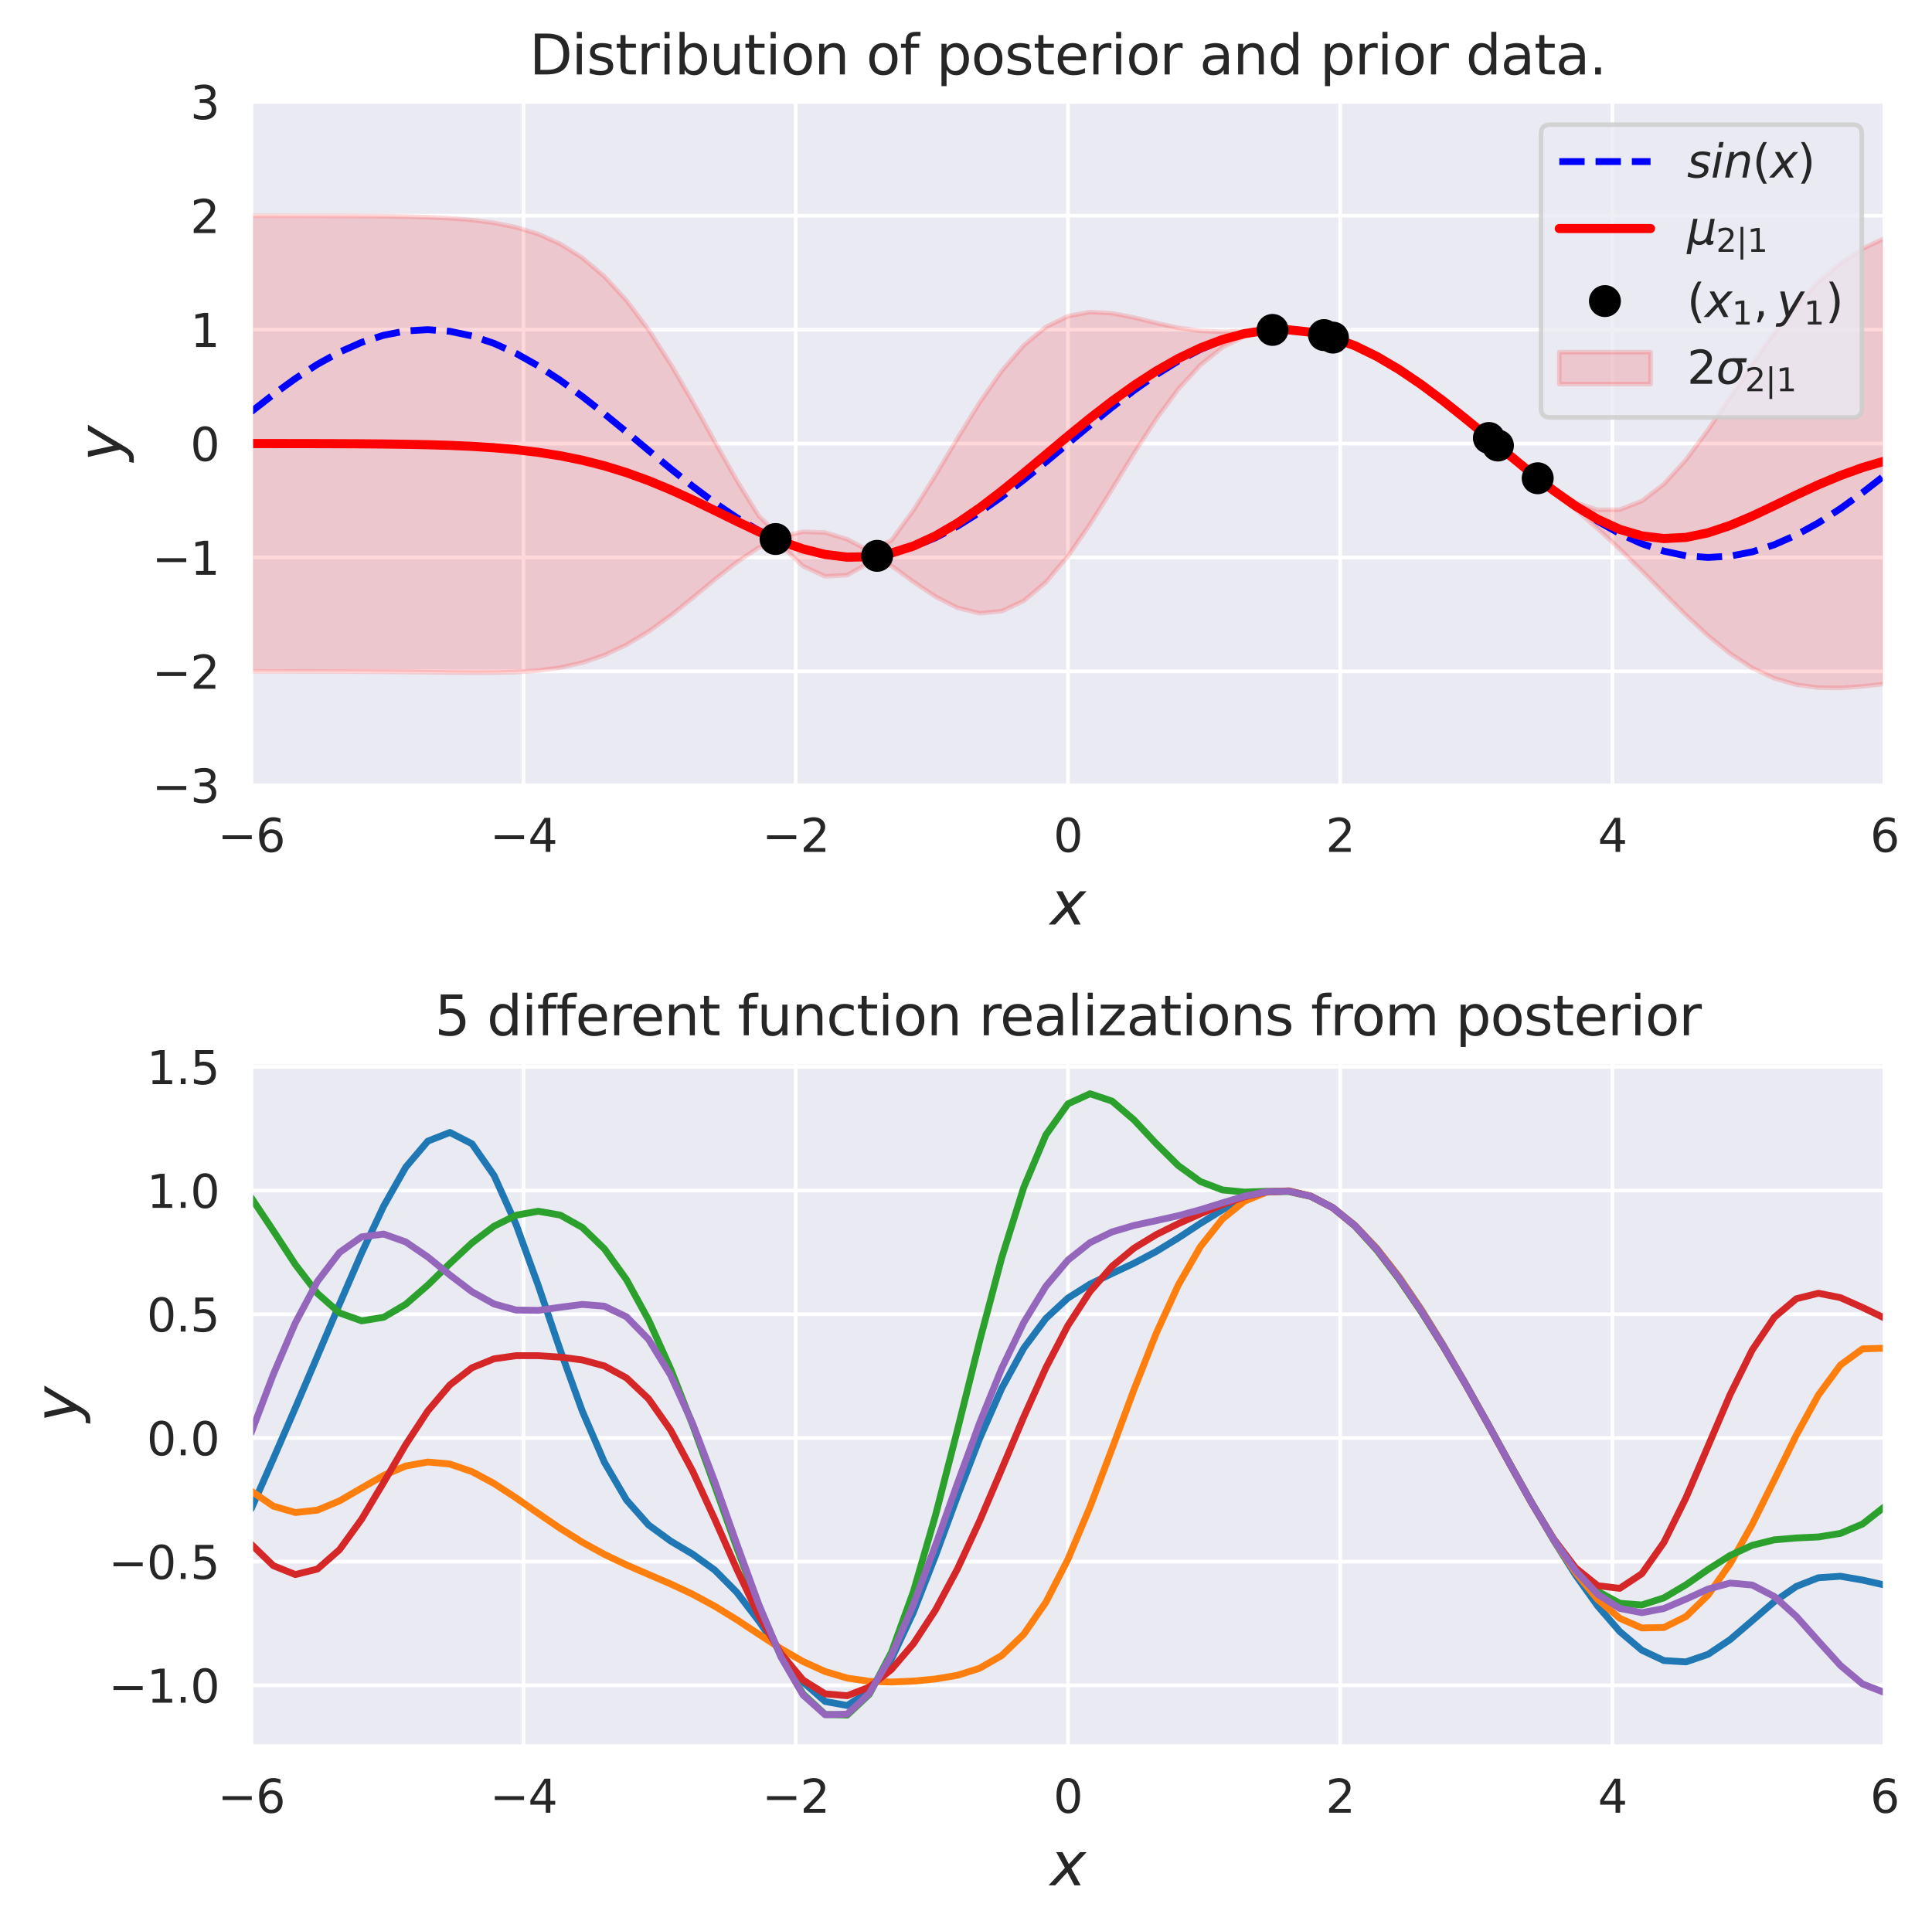 <?xml version="1.0" encoding="utf-8" standalone="no"?>
<!DOCTYPE svg PUBLIC "-//W3C//DTD SVG 1.1//EN"
  "http://www.w3.org/Graphics/SVG/1.1/DTD/svg11.dtd">
<svg height="423.178pt" version="1.1" viewBox="0 0 423.408 423.178" width="423.408pt" xmlns="http://www.w3.org/2000/svg" xmlns:xlink="http://www.w3.org/1999/xlink">
 <defs>
  <style type="text/css">*{stroke-linecap:butt;stroke-linejoin:round;}</style>
 </defs>
 <g id="figure_1">
  <g id="patch_1">
   <path d="M 0 423.178 
L 423.408 423.178 
L 423.408 0 
L 0 0 
z
" style="fill:#ffffff;"/>
  </g>
  <g id="axes_1">
   <g id="patch_2">
    <path d="M 55.064 172.118 
L 413.027 172.118 
L 413.027 22.318 
L 55.064 22.318 
z
" style="fill:#eaeaf2;"/>
   </g>
   <g id="matplotlib.axis_1">
    <g id="xtick_1">
     <g id="line2d_1">
      <path clip-path="url(#p30a15e8a08)" d="M 55.064 172.118 
L 55.064 22.318 
" style="fill:none;stroke:#ffffff;stroke-linecap:round;stroke-width:0.8;"/>
     </g>
     <g id="text_1">
      <!-- −6 -->
      <g style="fill:#262626;" transform="translate(47.693 186.717)scale(0.1 -0.1)">
       <defs>
        <path d="M 678 2272 
L 4684 2272 
L 4684 1741 
L 678 1741 
L 678 2272 
z
" id="DejaVuSans-2212" transform="scale(0.016)"/>
        <path d="M 2113 2584 
Q 1688 2584 1439 2293 
Q 1191 2003 1191 1497 
Q 1191 994 1439 701 
Q 1688 409 2113 409 
Q 2538 409 2786 701 
Q 3034 994 3034 1497 
Q 3034 2003 2786 2293 
Q 2538 2584 2113 2584 
z
M 3366 4563 
L 3366 3988 
Q 3128 4100 2886 4159 
Q 2644 4219 2406 4219 
Q 1781 4219 1451 3797 
Q 1122 3375 1075 2522 
Q 1259 2794 1537 2939 
Q 1816 3084 2150 3084 
Q 2853 3084 3261 2657 
Q 3669 2231 3669 1497 
Q 3669 778 3244 343 
Q 2819 -91 2113 -91 
Q 1303 -91 875 529 
Q 447 1150 447 2328 
Q 447 3434 972 4092 
Q 1497 4750 2381 4750 
Q 2619 4750 2861 4703 
Q 3103 4656 3366 4563 
z
" id="DejaVuSans-36" transform="scale(0.016)"/>
       </defs>
       <use xlink:href="#DejaVuSans-2212"/>
       <use x="83.789" xlink:href="#DejaVuSans-36"/>
      </g>
     </g>
    </g>
    <g id="xtick_2">
     <g id="line2d_2">
      <path clip-path="url(#p30a15e8a08)" d="M 114.725 172.118 
L 114.725 22.318 
" style="fill:none;stroke:#ffffff;stroke-linecap:round;stroke-width:0.8;"/>
     </g>
     <g id="text_2">
      <!-- −4 -->
      <g style="fill:#262626;" transform="translate(107.354 186.717)scale(0.1 -0.1)">
       <defs>
        <path d="M 2419 4116 
L 825 1625 
L 2419 1625 
L 2419 4116 
z
M 2253 4666 
L 3047 4666 
L 3047 1625 
L 3713 1625 
L 3713 1100 
L 3047 1100 
L 3047 0 
L 2419 0 
L 2419 1100 
L 313 1100 
L 313 1709 
L 2253 4666 
z
" id="DejaVuSans-34" transform="scale(0.016)"/>
       </defs>
       <use xlink:href="#DejaVuSans-2212"/>
       <use x="83.789" xlink:href="#DejaVuSans-34"/>
      </g>
     </g>
    </g>
    <g id="xtick_3">
     <g id="line2d_3">
      <path clip-path="url(#p30a15e8a08)" d="M 174.385 172.118 
L 174.385 22.318 
" style="fill:none;stroke:#ffffff;stroke-linecap:round;stroke-width:0.8;"/>
     </g>
     <g id="text_3">
      <!-- −2 -->
      <g style="fill:#262626;" transform="translate(167.014 186.717)scale(0.1 -0.1)">
       <defs>
        <path d="M 1228 531 
L 3431 531 
L 3431 0 
L 469 0 
L 469 531 
Q 828 903 1448 1529 
Q 2069 2156 2228 2338 
Q 2531 2678 2651 2914 
Q 2772 3150 2772 3378 
Q 2772 3750 2511 3984 
Q 2250 4219 1831 4219 
Q 1534 4219 1204 4116 
Q 875 4013 500 3803 
L 500 4441 
Q 881 4594 1212 4672 
Q 1544 4750 1819 4750 
Q 2544 4750 2975 4387 
Q 3406 4025 3406 3419 
Q 3406 3131 3298 2873 
Q 3191 2616 2906 2266 
Q 2828 2175 2409 1742 
Q 1991 1309 1228 531 
z
" id="DejaVuSans-32" transform="scale(0.016)"/>
       </defs>
       <use xlink:href="#DejaVuSans-2212"/>
       <use x="83.789" xlink:href="#DejaVuSans-32"/>
      </g>
     </g>
    </g>
    <g id="xtick_4">
     <g id="line2d_4">
      <path clip-path="url(#p30a15e8a08)" d="M 234.046 172.118 
L 234.046 22.318 
" style="fill:none;stroke:#ffffff;stroke-linecap:round;stroke-width:0.8;"/>
     </g>
     <g id="text_4">
      <!-- 0 -->
      <g style="fill:#262626;" transform="translate(230.864 186.717)scale(0.1 -0.1)">
       <defs>
        <path d="M 2034 4250 
Q 1547 4250 1301 3770 
Q 1056 3291 1056 2328 
Q 1056 1369 1301 889 
Q 1547 409 2034 409 
Q 2525 409 2770 889 
Q 3016 1369 3016 2328 
Q 3016 3291 2770 3770 
Q 2525 4250 2034 4250 
z
M 2034 4750 
Q 2819 4750 3233 4129 
Q 3647 3509 3647 2328 
Q 3647 1150 3233 529 
Q 2819 -91 2034 -91 
Q 1250 -91 836 529 
Q 422 1150 422 2328 
Q 422 3509 836 4129 
Q 1250 4750 2034 4750 
z
" id="DejaVuSans-30" transform="scale(0.016)"/>
       </defs>
       <use xlink:href="#DejaVuSans-30"/>
      </g>
     </g>
    </g>
    <g id="xtick_5">
     <g id="line2d_5">
      <path clip-path="url(#p30a15e8a08)" d="M 293.706 172.118 
L 293.706 22.318 
" style="fill:none;stroke:#ffffff;stroke-linecap:round;stroke-width:0.8;"/>
     </g>
     <g id="text_5">
      <!-- 2 -->
      <g style="fill:#262626;" transform="translate(290.525 186.717)scale(0.1 -0.1)">
       <use xlink:href="#DejaVuSans-32"/>
      </g>
     </g>
    </g>
    <g id="xtick_6">
     <g id="line2d_6">
      <path clip-path="url(#p30a15e8a08)" d="M 353.366 172.118 
L 353.366 22.318 
" style="fill:none;stroke:#ffffff;stroke-linecap:round;stroke-width:0.8;"/>
     </g>
     <g id="text_6">
      <!-- 4 -->
      <g style="fill:#262626;" transform="translate(350.185 186.717)scale(0.1 -0.1)">
       <use xlink:href="#DejaVuSans-34"/>
      </g>
     </g>
    </g>
    <g id="xtick_7">
     <g id="line2d_7">
      <path clip-path="url(#p30a15e8a08)" d="M 413.027 172.118 
L 413.027 22.318 
" style="fill:none;stroke:#ffffff;stroke-linecap:round;stroke-width:0.8;"/>
     </g>
     <g id="text_7">
      <!-- 6 -->
      <g style="fill:#262626;" transform="translate(409.846 186.717)scale(0.1 -0.1)">
       <use xlink:href="#DejaVuSans-36"/>
      </g>
     </g>
    </g>
    <g id="text_8">
     <!-- $x$ -->
     <g style="fill:#262626;" transform="translate(230.146 202.674)scale(0.13 -0.13)">
      <defs>
       <path d="M 3841 3500 
L 2234 1784 
L 3219 0 
L 2559 0 
L 1819 1388 
L 531 0 
L -166 0 
L 1556 1844 
L 641 3500 
L 1300 3500 
L 1972 2234 
L 3144 3500 
L 3841 3500 
z
" id="DejaVuSans-Oblique-78" transform="scale(0.016)"/>
      </defs>
      <use transform="translate(0 0.312)" xlink:href="#DejaVuSans-Oblique-78"/>
     </g>
    </g>
   </g>
   <g id="matplotlib.axis_2">
    <g id="ytick_1">
     <g id="line2d_8">
      <path clip-path="url(#p30a15e8a08)" d="M 55.064 172.118 
L 413.027 172.118 
" style="fill:none;stroke:#ffffff;stroke-linecap:round;stroke-width:0.8;"/>
     </g>
     <g id="text_9">
      <!-- −3 -->
      <g style="fill:#262626;" transform="translate(33.322 175.917)scale(0.1 -0.1)">
       <defs>
        <path d="M 2597 2516 
Q 3050 2419 3304 2112 
Q 3559 1806 3559 1356 
Q 3559 666 3084 287 
Q 2609 -91 1734 -91 
Q 1441 -91 1130 -33 
Q 819 25 488 141 
L 488 750 
Q 750 597 1062 519 
Q 1375 441 1716 441 
Q 2309 441 2620 675 
Q 2931 909 2931 1356 
Q 2931 1769 2642 2001 
Q 2353 2234 1838 2234 
L 1294 2234 
L 1294 2753 
L 1863 2753 
Q 2328 2753 2575 2939 
Q 2822 3125 2822 3475 
Q 2822 3834 2567 4026 
Q 2313 4219 1838 4219 
Q 1578 4219 1281 4162 
Q 984 4106 628 3988 
L 628 4550 
Q 988 4650 1302 4700 
Q 1616 4750 1894 4750 
Q 2613 4750 3031 4423 
Q 3450 4097 3450 3541 
Q 3450 3153 3228 2886 
Q 3006 2619 2597 2516 
z
" id="DejaVuSans-33" transform="scale(0.016)"/>
       </defs>
       <use xlink:href="#DejaVuSans-2212"/>
       <use x="83.789" xlink:href="#DejaVuSans-33"/>
      </g>
     </g>
    </g>
    <g id="ytick_2">
     <g id="line2d_9">
      <path clip-path="url(#p30a15e8a08)" d="M 55.064 147.151 
L 413.027 147.151 
" style="fill:none;stroke:#ffffff;stroke-linecap:round;stroke-width:0.8;"/>
     </g>
     <g id="text_10">
      <!-- −2 -->
      <g style="fill:#262626;" transform="translate(33.322 150.951)scale(0.1 -0.1)">
       <use xlink:href="#DejaVuSans-2212"/>
       <use x="83.789" xlink:href="#DejaVuSans-32"/>
      </g>
     </g>
    </g>
    <g id="ytick_3">
     <g id="line2d_10">
      <path clip-path="url(#p30a15e8a08)" d="M 55.064 122.185 
L 413.027 122.185 
" style="fill:none;stroke:#ffffff;stroke-linecap:round;stroke-width:0.8;"/>
     </g>
     <g id="text_11">
      <!-- −1 -->
      <g style="fill:#262626;" transform="translate(33.322 125.984)scale(0.1 -0.1)">
       <defs>
        <path d="M 794 531 
L 1825 531 
L 1825 4091 
L 703 3866 
L 703 4441 
L 1819 4666 
L 2450 4666 
L 2450 531 
L 3481 531 
L 3481 0 
L 794 0 
L 794 531 
z
" id="DejaVuSans-31" transform="scale(0.016)"/>
       </defs>
       <use xlink:href="#DejaVuSans-2212"/>
       <use x="83.789" xlink:href="#DejaVuSans-31"/>
      </g>
     </g>
    </g>
    <g id="ytick_4">
     <g id="line2d_11">
      <path clip-path="url(#p30a15e8a08)" d="M 55.064 97.218 
L 413.027 97.218 
" style="fill:none;stroke:#ffffff;stroke-linecap:round;stroke-width:0.8;"/>
     </g>
     <g id="text_12">
      <!-- 0 -->
      <g style="fill:#262626;" transform="translate(41.702 101.017)scale(0.1 -0.1)">
       <use xlink:href="#DejaVuSans-30"/>
      </g>
     </g>
    </g>
    <g id="ytick_5">
     <g id="line2d_12">
      <path clip-path="url(#p30a15e8a08)" d="M 55.064 72.251 
L 413.027 72.251 
" style="fill:none;stroke:#ffffff;stroke-linecap:round;stroke-width:0.8;"/>
     </g>
     <g id="text_13">
      <!-- 1 -->
      <g style="fill:#262626;" transform="translate(41.702 76.051)scale(0.1 -0.1)">
       <use xlink:href="#DejaVuSans-31"/>
      </g>
     </g>
    </g>
    <g id="ytick_6">
     <g id="line2d_13">
      <path clip-path="url(#p30a15e8a08)" d="M 55.064 47.285 
L 413.027 47.285 
" style="fill:none;stroke:#ffffff;stroke-linecap:round;stroke-width:0.8;"/>
     </g>
     <g id="text_14">
      <!-- 2 -->
      <g style="fill:#262626;" transform="translate(41.702 51.084)scale(0.1 -0.1)">
       <use xlink:href="#DejaVuSans-32"/>
      </g>
     </g>
    </g>
    <g id="ytick_7">
     <g id="line2d_14">
      <path clip-path="url(#p30a15e8a08)" d="M 55.064 22.318 
L 413.027 22.318 
" style="fill:none;stroke:#ffffff;stroke-linecap:round;stroke-width:0.8;"/>
     </g>
     <g id="text_15">
      <!-- 3 -->
      <g style="fill:#262626;" transform="translate(41.702 26.117)scale(0.1 -0.1)">
       <use xlink:href="#DejaVuSans-33"/>
      </g>
     </g>
    </g>
    <g id="text_16">
     <!-- $y$ -->
     <g style="fill:#262626;" transform="translate(26.592 101.118)rotate(-90)scale(0.13 -0.13)">
      <defs>
       <path d="M 1588 -325 
Q 1188 -997 936 -1164 
Q 684 -1331 294 -1331 
L -159 -1331 
L -63 -850 
L 269 -850 
Q 509 -850 678 -719 
Q 847 -588 1056 -206 
L 1234 128 
L 459 3500 
L 1069 3500 
L 1650 819 
L 3256 3500 
L 3859 3500 
L 1588 -325 
z
" id="DejaVuSans-Oblique-79" transform="scale(0.016)"/>
      </defs>
      <use transform="translate(0 0.312)" xlink:href="#DejaVuSans-Oblique-79"/>
     </g>
    </g>
   </g>
   <g id="PolyCollection_1">
    <defs>
     <path d="M 55.064 -375.89 
L 55.064 -276.023 
L 59.902 -276.021 
L 64.739 -276.016 
L 69.576 -276.008 
L 74.414 -275.994 
L 79.251 -275.973 
L 84.088 -275.942 
L 88.926 -275.898 
L 93.763 -275.843 
L 98.6 -275.784 
L 103.438 -275.741 
L 108.275 -275.751 
L 113.112 -275.877 
L 117.95 -276.206 
L 122.787 -276.851 
L 127.624 -277.935 
L 132.462 -279.575 
L 137.299 -281.847 
L 142.136 -284.765 
L 146.974 -288.255 
L 151.811 -292.142 
L 156.648 -296.158 
L 161.486 -299.965 
L 166.323 -303.195 
L 171.16 -303.612 
L 175.998 -299.082 
L 180.835 -296.853 
L 185.672 -297.118 
L 190.51 -299.835 
L 195.347 -299.181 
L 200.184 -295.652 
L 205.022 -292.397 
L 209.859 -289.947 
L 214.696 -288.769 
L 219.534 -289.217 
L 224.371 -291.482 
L 229.208 -295.568 
L 234.046 -301.285 
L 238.883 -308.262 
L 243.72 -315.988 
L 248.558 -323.876 
L 253.395 -331.343 
L 258.232 -337.889 
L 263.07 -343.17 
L 267.907 -347.03 
L 272.744 -349.492 
L 277.582 -350.72 
L 282.419 -350.834 
L 287.256 -350.341 
L 292.094 -349.19 
L 296.931 -347.35 
L 301.768 -344.898 
L 306.606 -341.969 
L 311.443 -338.695 
L 316.28 -335.163 
L 321.118 -331.411 
L 325.955 -327.468 
L 330.792 -323.412 
L 335.63 -319.426 
L 340.467 -315.523 
L 345.304 -311.509 
L 350.142 -307.301 
L 354.979 -302.822 
L 359.816 -298.079 
L 364.654 -293.187 
L 369.491 -288.357 
L 374.328 -283.851 
L 379.166 -279.926 
L 384.003 -276.778 
L 388.84 -274.508 
L 393.678 -273.103 
L 398.515 -272.458 
L 403.352 -272.402 
L 408.19 -272.737 
L 413.027 -273.28 
L 413.027 -370.973 
L 413.027 -370.973 
L 408.19 -368.655 
L 403.352 -365.509 
L 398.515 -361.404 
L 393.678 -356.28 
L 388.84 -350.193 
L 384.003 -343.345 
L 379.166 -336.097 
L 374.328 -328.936 
L 369.491 -322.419 
L 364.654 -317.087 
L 359.816 -313.362 
L 354.979 -311.478 
L 350.142 -311.434 
L 345.304 -313.008 
L 340.467 -315.82 
L 335.63 -319.465 
L 330.792 -323.436 
L 325.955 -327.47 
L 321.118 -331.518 
L 316.28 -335.457 
L 311.443 -339.133 
L 306.606 -342.407 
L 301.768 -345.192 
L 296.931 -347.454 
L 292.094 -349.19 
L 287.256 -350.38 
L 282.419 -350.943 
L 277.582 -350.835 
L 272.744 -350.611 
L 267.907 -350.47 
L 263.07 -350.666 
L 258.232 -351.321 
L 253.395 -352.374 
L 248.558 -353.575 
L 243.72 -354.531 
L 238.883 -354.78 
L 234.046 -353.882 
L 229.208 -351.505 
L 224.371 -347.489 
L 219.534 -341.881 
L 214.696 -334.943 
L 209.859 -327.127 
L 205.022 -319.032 
L 200.184 -311.338 
L 195.347 -304.733 
L 190.51 -302.452 
L 185.672 -304.995 
L 180.835 -306.457 
L 175.998 -306.637 
L 171.16 -305.506 
L 166.323 -310.047 
L 161.486 -317.847 
L 156.648 -326.398 
L 151.811 -335.092 
L 146.974 -343.394 
L 142.136 -350.892 
L 137.299 -357.324 
L 132.462 -362.577 
L 127.624 -366.669 
L 122.787 -369.715 
L 117.95 -371.883 
L 113.112 -373.363 
L 108.275 -374.335 
L 103.438 -374.953 
L 98.6 -375.334 
L 93.763 -375.565 
L 88.926 -375.702 
L 84.088 -375.783 
L 79.251 -375.83 
L 74.414 -375.857 
L 69.576 -375.873 
L 64.739 -375.882 
L 59.902 -375.887 
L 55.064 -375.89 
z
" id="m456fffe707" style="stroke:#ff0000;stroke-opacity:0.15;"/>
    </defs>
    <g clip-path="url(#p30a15e8a08)">
     <use style="fill:#ff0000;fill-opacity:0.15;stroke:#ff0000;stroke-opacity:0.15;" x="0" xlink:href="#m456fffe707" y="423.178"/>
    </g>
   </g>
   <g id="line2d_15">
    <path clip-path="url(#p30a15e8a08)" d="M 55.064 90.242 
L 59.902 86.463 
L 64.739 82.967 
L 69.576 79.844 
L 74.414 77.177 
L 79.251 75.036 
L 84.088 73.477 
L 88.926 72.541 
L 93.763 72.253 
L 98.6 72.619 
L 103.438 73.631 
L 108.275 75.262 
L 113.112 77.469 
L 117.95 80.194 
L 122.787 83.366 
L 127.624 86.902 
L 132.462 90.708 
L 137.299 94.685 
L 142.136 98.728 
L 146.974 102.732 
L 151.811 106.591 
L 156.648 110.204 
L 161.486 113.476 
L 166.323 116.322 
L 171.16 118.667 
L 175.998 120.448 
L 180.835 121.621 
L 185.672 122.153 
L 190.51 122.03 
L 195.347 121.257 
L 200.184 119.853 
L 205.022 117.855 
L 209.859 115.315 
L 214.696 112.301 
L 219.534 108.891 
L 224.371 105.174 
L 229.208 101.249 
L 234.046 97.218 
L 238.883 93.187 
L 243.72 89.262 
L 248.558 85.546 
L 253.395 82.136 
L 258.232 79.121 
L 263.07 76.582 
L 267.907 74.584 
L 272.744 73.179 
L 277.582 72.406 
L 282.419 72.284 
L 287.256 72.816 
L 292.094 73.988 
L 296.931 75.77 
L 301.768 78.114 
L 306.606 80.96 
L 311.443 84.232 
L 316.28 87.845 
L 321.118 91.705 
L 325.955 95.708 
L 330.792 99.752 
L 335.63 103.729 
L 340.467 107.535 
L 345.304 111.07 
L 350.142 114.242 
L 354.979 116.967 
L 359.816 119.174 
L 364.654 120.805 
L 369.491 121.817 
L 374.328 122.184 
L 379.166 121.895 
L 384.003 120.959 
L 388.84 119.4 
L 393.678 117.259 
L 398.515 114.592 
L 403.352 111.47 
L 408.19 107.973 
L 413.027 104.194 
" style="fill:none;stroke:#0000ff;stroke-dasharray:5.55,2.4;stroke-dashoffset:0;stroke-width:1.5;"/>
   </g>
   <g id="line2d_16">
    <path clip-path="url(#p30a15e8a08)" d="M 55.064 97.221 
L 59.902 97.224 
L 64.739 97.229 
L 69.576 97.237 
L 74.414 97.252 
L 79.251 97.276 
L 84.088 97.316 
L 88.926 97.378 
L 93.763 97.474 
L 98.6 97.619 
L 103.438 97.831 
L 108.275 98.135 
L 113.112 98.558 
L 117.95 99.134 
L 122.787 99.895 
L 127.624 100.875 
L 132.462 102.102 
L 137.299 103.593 
L 142.136 105.349 
L 146.974 107.353 
L 151.811 109.561 
L 156.648 111.899 
L 161.486 114.272 
L 166.323 116.557 
L 171.16 118.619 
L 175.998 120.318 
L 180.835 121.523 
L 185.672 122.121 
L 190.51 122.034 
L 195.347 121.221 
L 200.184 119.683 
L 205.022 117.463 
L 209.859 114.641 
L 214.696 111.322 
L 219.534 107.629 
L 224.371 103.693 
L 229.208 99.641 
L 234.046 95.594 
L 238.883 91.657 
L 243.72 87.918 
L 248.558 84.452 
L 253.395 81.319 
L 258.232 78.573 
L 263.07 76.26 
L 267.907 74.428 
L 272.744 73.126 
L 277.582 72.4 
L 282.419 72.289 
L 287.256 72.818 
L 292.094 73.988 
L 296.931 75.776 
L 301.768 78.133 
L 306.606 80.99 
L 311.443 84.264 
L 316.28 87.868 
L 321.118 91.713 
L 325.955 95.708 
L 330.792 99.754 
L 335.63 103.732 
L 340.467 107.506 
L 345.304 110.92 
L 350.142 113.81 
L 354.979 116.028 
L 359.816 117.457 
L 364.654 118.041 
L 369.491 117.79 
L 374.328 116.785 
L 379.166 115.167 
L 384.003 113.116 
L 388.84 110.828 
L 393.678 108.486 
L 398.515 106.247 
L 403.352 104.223 
L 408.19 102.482 
L 413.027 101.052 
" style="fill:none;stroke:#ff0000;stroke-linecap:round;stroke-width:2;"/>
   </g>
   <g id="line2d_17">
    <defs>
     <path d="M 0 3 
C 0.796 3 1.559 2.684 2.121 2.121 
C 2.684 1.559 3 0.796 3 0 
C 3 -0.796 2.684 -1.559 2.121 -2.121 
C 1.559 -2.684 0.796 -3 0 -3 
C -0.796 -3 -1.559 -2.684 -2.121 -2.121 
C -2.684 -1.559 -3 -0.796 -3 0 
C -3 0.796 -2.684 1.559 -2.121 2.121 
C -1.559 2.684 -0.796 3 0 3 
z
" id="m5e74e5950d" style="stroke:#000000;"/>
    </defs>
    <g clip-path="url(#p30a15e8a08)">
     <use style="stroke:#000000;" x="169.97" xlink:href="#m5e74e5950d" y="118.14"/>
     <use style="stroke:#000000;" x="292.121" xlink:href="#m5e74e5950d" y="73.996"/>
     <use style="stroke:#000000;" x="278.882" xlink:href="#m5e74e5950d" y="72.309"/>
     <use style="stroke:#000000;" x="326.302" xlink:href="#m5e74e5950d" y="95.998"/>
     <use style="stroke:#000000;" x="192.231" xlink:href="#m5e74e5950d" y="121.829"/>
     <use style="stroke:#000000;" x="290.163" xlink:href="#m5e74e5950d" y="73.445"/>
     <use style="stroke:#000000;" x="336.996" xlink:href="#m5e74e5950d" y="104.825"/>
     <use style="stroke:#000000;" x="328.278" xlink:href="#m5e74e5950d" y="97.652"/>
    </g>
   </g>
   <g id="patch_3">
    <path d="M 55.064 172.118 
L 55.064 22.318 
" style="fill:none;stroke:#ffffff;stroke-linecap:square;stroke-linejoin:miter;stroke-width:0.8;"/>
   </g>
   <g id="patch_4">
    <path d="M 413.027 172.118 
L 413.027 22.318 
" style="fill:none;stroke:#ffffff;stroke-linecap:square;stroke-linejoin:miter;stroke-width:0.8;"/>
   </g>
   <g id="patch_5">
    <path d="M 55.064 172.118 
L 413.027 172.118 
" style="fill:none;stroke:#ffffff;stroke-linecap:square;stroke-linejoin:miter;stroke-width:0.8;"/>
   </g>
   <g id="patch_6">
    <path d="M 55.064 22.318 
L 413.027 22.318 
" style="fill:none;stroke:#ffffff;stroke-linecap:square;stroke-linejoin:miter;stroke-width:0.8;"/>
   </g>
   <g id="text_17">
    <!-- Distribution of posterior and prior data. -->
    <g style="fill:#262626;" transform="translate(116.013 16.318)scale(0.12 -0.12)">
     <defs>
      <path d="M 1259 4147 
L 1259 519 
L 2022 519 
Q 2988 519 3436 956 
Q 3884 1394 3884 2338 
Q 3884 3275 3436 3711 
Q 2988 4147 2022 4147 
L 1259 4147 
z
M 628 4666 
L 1925 4666 
Q 3281 4666 3915 4102 
Q 4550 3538 4550 2338 
Q 4550 1131 3912 565 
Q 3275 0 1925 0 
L 628 0 
L 628 4666 
z
" id="DejaVuSans-44" transform="scale(0.016)"/>
      <path d="M 603 3500 
L 1178 3500 
L 1178 0 
L 603 0 
L 603 3500 
z
M 603 4863 
L 1178 4863 
L 1178 4134 
L 603 4134 
L 603 4863 
z
" id="DejaVuSans-69" transform="scale(0.016)"/>
      <path d="M 2834 3397 
L 2834 2853 
Q 2591 2978 2328 3040 
Q 2066 3103 1784 3103 
Q 1356 3103 1142 2972 
Q 928 2841 928 2578 
Q 928 2378 1081 2264 
Q 1234 2150 1697 2047 
L 1894 2003 
Q 2506 1872 2764 1633 
Q 3022 1394 3022 966 
Q 3022 478 2636 193 
Q 2250 -91 1575 -91 
Q 1294 -91 989 -36 
Q 684 19 347 128 
L 347 722 
Q 666 556 975 473 
Q 1284 391 1588 391 
Q 1994 391 2212 530 
Q 2431 669 2431 922 
Q 2431 1156 2273 1281 
Q 2116 1406 1581 1522 
L 1381 1569 
Q 847 1681 609 1914 
Q 372 2147 372 2553 
Q 372 3047 722 3315 
Q 1072 3584 1716 3584 
Q 2034 3584 2315 3537 
Q 2597 3491 2834 3397 
z
" id="DejaVuSans-73" transform="scale(0.016)"/>
      <path d="M 1172 4494 
L 1172 3500 
L 2356 3500 
L 2356 3053 
L 1172 3053 
L 1172 1153 
Q 1172 725 1289 603 
Q 1406 481 1766 481 
L 2356 481 
L 2356 0 
L 1766 0 
Q 1100 0 847 248 
Q 594 497 594 1153 
L 594 3053 
L 172 3053 
L 172 3500 
L 594 3500 
L 594 4494 
L 1172 4494 
z
" id="DejaVuSans-74" transform="scale(0.016)"/>
      <path d="M 2631 2963 
Q 2534 3019 2420 3045 
Q 2306 3072 2169 3072 
Q 1681 3072 1420 2755 
Q 1159 2438 1159 1844 
L 1159 0 
L 581 0 
L 581 3500 
L 1159 3500 
L 1159 2956 
Q 1341 3275 1631 3429 
Q 1922 3584 2338 3584 
Q 2397 3584 2469 3576 
Q 2541 3569 2628 3553 
L 2631 2963 
z
" id="DejaVuSans-72" transform="scale(0.016)"/>
      <path d="M 3116 1747 
Q 3116 2381 2855 2742 
Q 2594 3103 2138 3103 
Q 1681 3103 1420 2742 
Q 1159 2381 1159 1747 
Q 1159 1113 1420 752 
Q 1681 391 2138 391 
Q 2594 391 2855 752 
Q 3116 1113 3116 1747 
z
M 1159 2969 
Q 1341 3281 1617 3432 
Q 1894 3584 2278 3584 
Q 2916 3584 3314 3078 
Q 3713 2572 3713 1747 
Q 3713 922 3314 415 
Q 2916 -91 2278 -91 
Q 1894 -91 1617 61 
Q 1341 213 1159 525 
L 1159 0 
L 581 0 
L 581 4863 
L 1159 4863 
L 1159 2969 
z
" id="DejaVuSans-62" transform="scale(0.016)"/>
      <path d="M 544 1381 
L 544 3500 
L 1119 3500 
L 1119 1403 
Q 1119 906 1312 657 
Q 1506 409 1894 409 
Q 2359 409 2629 706 
Q 2900 1003 2900 1516 
L 2900 3500 
L 3475 3500 
L 3475 0 
L 2900 0 
L 2900 538 
Q 2691 219 2414 64 
Q 2138 -91 1772 -91 
Q 1169 -91 856 284 
Q 544 659 544 1381 
z
M 1991 3584 
L 1991 3584 
z
" id="DejaVuSans-75" transform="scale(0.016)"/>
      <path d="M 1959 3097 
Q 1497 3097 1228 2736 
Q 959 2375 959 1747 
Q 959 1119 1226 758 
Q 1494 397 1959 397 
Q 2419 397 2687 759 
Q 2956 1122 2956 1747 
Q 2956 2369 2687 2733 
Q 2419 3097 1959 3097 
z
M 1959 3584 
Q 2709 3584 3137 3096 
Q 3566 2609 3566 1747 
Q 3566 888 3137 398 
Q 2709 -91 1959 -91 
Q 1206 -91 779 398 
Q 353 888 353 1747 
Q 353 2609 779 3096 
Q 1206 3584 1959 3584 
z
" id="DejaVuSans-6f" transform="scale(0.016)"/>
      <path d="M 3513 2113 
L 3513 0 
L 2938 0 
L 2938 2094 
Q 2938 2591 2744 2837 
Q 2550 3084 2163 3084 
Q 1697 3084 1428 2787 
Q 1159 2491 1159 1978 
L 1159 0 
L 581 0 
L 581 3500 
L 1159 3500 
L 1159 2956 
Q 1366 3272 1645 3428 
Q 1925 3584 2291 3584 
Q 2894 3584 3203 3211 
Q 3513 2838 3513 2113 
z
" id="DejaVuSans-6e" transform="scale(0.016)"/>
      <path id="DejaVuSans-20" transform="scale(0.016)"/>
      <path d="M 2375 4863 
L 2375 4384 
L 1825 4384 
Q 1516 4384 1395 4259 
Q 1275 4134 1275 3809 
L 1275 3500 
L 2222 3500 
L 2222 3053 
L 1275 3053 
L 1275 0 
L 697 0 
L 697 3053 
L 147 3053 
L 147 3500 
L 697 3500 
L 697 3744 
Q 697 4328 969 4595 
Q 1241 4863 1831 4863 
L 2375 4863 
z
" id="DejaVuSans-66" transform="scale(0.016)"/>
      <path d="M 1159 525 
L 1159 -1331 
L 581 -1331 
L 581 3500 
L 1159 3500 
L 1159 2969 
Q 1341 3281 1617 3432 
Q 1894 3584 2278 3584 
Q 2916 3584 3314 3078 
Q 3713 2572 3713 1747 
Q 3713 922 3314 415 
Q 2916 -91 2278 -91 
Q 1894 -91 1617 61 
Q 1341 213 1159 525 
z
M 3116 1747 
Q 3116 2381 2855 2742 
Q 2594 3103 2138 3103 
Q 1681 3103 1420 2742 
Q 1159 2381 1159 1747 
Q 1159 1113 1420 752 
Q 1681 391 2138 391 
Q 2594 391 2855 752 
Q 3116 1113 3116 1747 
z
" id="DejaVuSans-70" transform="scale(0.016)"/>
      <path d="M 3597 1894 
L 3597 1613 
L 953 1613 
Q 991 1019 1311 708 
Q 1631 397 2203 397 
Q 2534 397 2845 478 
Q 3156 559 3463 722 
L 3463 178 
Q 3153 47 2828 -22 
Q 2503 -91 2169 -91 
Q 1331 -91 842 396 
Q 353 884 353 1716 
Q 353 2575 817 3079 
Q 1281 3584 2069 3584 
Q 2775 3584 3186 3129 
Q 3597 2675 3597 1894 
z
M 3022 2063 
Q 3016 2534 2758 2815 
Q 2500 3097 2075 3097 
Q 1594 3097 1305 2825 
Q 1016 2553 972 2059 
L 3022 2063 
z
" id="DejaVuSans-65" transform="scale(0.016)"/>
      <path d="M 2194 1759 
Q 1497 1759 1228 1600 
Q 959 1441 959 1056 
Q 959 750 1161 570 
Q 1363 391 1709 391 
Q 2188 391 2477 730 
Q 2766 1069 2766 1631 
L 2766 1759 
L 2194 1759 
z
M 3341 1997 
L 3341 0 
L 2766 0 
L 2766 531 
Q 2569 213 2275 61 
Q 1981 -91 1556 -91 
Q 1019 -91 701 211 
Q 384 513 384 1019 
Q 384 1609 779 1909 
Q 1175 2209 1959 2209 
L 2766 2209 
L 2766 2266 
Q 2766 2663 2505 2880 
Q 2244 3097 1772 3097 
Q 1472 3097 1187 3025 
Q 903 2953 641 2809 
L 641 3341 
Q 956 3463 1253 3523 
Q 1550 3584 1831 3584 
Q 2591 3584 2966 3190 
Q 3341 2797 3341 1997 
z
" id="DejaVuSans-61" transform="scale(0.016)"/>
      <path d="M 2906 2969 
L 2906 4863 
L 3481 4863 
L 3481 0 
L 2906 0 
L 2906 525 
Q 2725 213 2448 61 
Q 2172 -91 1784 -91 
Q 1150 -91 751 415 
Q 353 922 353 1747 
Q 353 2572 751 3078 
Q 1150 3584 1784 3584 
Q 2172 3584 2448 3432 
Q 2725 3281 2906 2969 
z
M 947 1747 
Q 947 1113 1208 752 
Q 1469 391 1925 391 
Q 2381 391 2643 752 
Q 2906 1113 2906 1747 
Q 2906 2381 2643 2742 
Q 2381 3103 1925 3103 
Q 1469 3103 1208 2742 
Q 947 2381 947 1747 
z
" id="DejaVuSans-64" transform="scale(0.016)"/>
      <path d="M 684 794 
L 1344 794 
L 1344 0 
L 684 0 
L 684 794 
z
" id="DejaVuSans-2e" transform="scale(0.016)"/>
     </defs>
     <use xlink:href="#DejaVuSans-44"/>
     <use x="77.002" xlink:href="#DejaVuSans-69"/>
     <use x="104.785" xlink:href="#DejaVuSans-73"/>
     <use x="156.885" xlink:href="#DejaVuSans-74"/>
     <use x="196.094" xlink:href="#DejaVuSans-72"/>
     <use x="237.207" xlink:href="#DejaVuSans-69"/>
     <use x="264.99" xlink:href="#DejaVuSans-62"/>
     <use x="328.467" xlink:href="#DejaVuSans-75"/>
     <use x="391.846" xlink:href="#DejaVuSans-74"/>
     <use x="431.055" xlink:href="#DejaVuSans-69"/>
     <use x="458.838" xlink:href="#DejaVuSans-6f"/>
     <use x="520.02" xlink:href="#DejaVuSans-6e"/>
     <use x="583.398" xlink:href="#DejaVuSans-20"/>
     <use x="615.186" xlink:href="#DejaVuSans-6f"/>
     <use x="676.367" xlink:href="#DejaVuSans-66"/>
     <use x="711.572" xlink:href="#DejaVuSans-20"/>
     <use x="743.359" xlink:href="#DejaVuSans-70"/>
     <use x="806.836" xlink:href="#DejaVuSans-6f"/>
     <use x="868.018" xlink:href="#DejaVuSans-73"/>
     <use x="920.117" xlink:href="#DejaVuSans-74"/>
     <use x="959.326" xlink:href="#DejaVuSans-65"/>
     <use x="1020.85" xlink:href="#DejaVuSans-72"/>
     <use x="1061.963" xlink:href="#DejaVuSans-69"/>
     <use x="1089.746" xlink:href="#DejaVuSans-6f"/>
     <use x="1150.928" xlink:href="#DejaVuSans-72"/>
     <use x="1192.041" xlink:href="#DejaVuSans-20"/>
     <use x="1223.828" xlink:href="#DejaVuSans-61"/>
     <use x="1285.107" xlink:href="#DejaVuSans-6e"/>
     <use x="1348.486" xlink:href="#DejaVuSans-64"/>
     <use x="1411.963" xlink:href="#DejaVuSans-20"/>
     <use x="1443.75" xlink:href="#DejaVuSans-70"/>
     <use x="1507.227" xlink:href="#DejaVuSans-72"/>
     <use x="1548.34" xlink:href="#DejaVuSans-69"/>
     <use x="1576.123" xlink:href="#DejaVuSans-6f"/>
     <use x="1637.305" xlink:href="#DejaVuSans-72"/>
     <use x="1678.418" xlink:href="#DejaVuSans-20"/>
     <use x="1710.205" xlink:href="#DejaVuSans-64"/>
     <use x="1773.682" xlink:href="#DejaVuSans-61"/>
     <use x="1834.961" xlink:href="#DejaVuSans-74"/>
     <use x="1874.17" xlink:href="#DejaVuSans-61"/>
     <use x="1935.449" xlink:href="#DejaVuSans-2e"/>
    </g>
   </g>
   <g id="legend_1">
    <g id="patch_7">
     <path d="M 339.727 91.493 
L 406.027 91.493 
Q 408.027 91.493 408.027 89.493 
L 408.027 29.318 
Q 408.027 27.318 406.027 27.318 
L 339.727 27.318 
Q 337.727 27.318 337.727 29.318 
L 337.727 89.493 
Q 337.727 91.493 339.727 91.493 
z
" style="fill:#eaeaf2;opacity:0.8;stroke:#cccccc;stroke-linejoin:miter;"/>
    </g>
    <g id="line2d_18">
     <path d="M 341.727 35.417 
L 361.727 35.417 
" style="fill:none;stroke:#0000ff;stroke-dasharray:5.55,2.4;stroke-dashoffset:0;stroke-width:1.5;"/>
    </g>
    <g id="line2d_19"/>
    <g id="text_18">
     <!-- $sin(x)$ -->
     <g style="fill:#262626;" transform="translate(369.727 38.917)scale(0.1 -0.1)">
      <defs>
       <path d="M 3200 3397 
L 3091 2853 
Q 2863 2978 2609 3040 
Q 2356 3103 2088 3103 
Q 1634 3103 1373 2948 
Q 1113 2794 1113 2528 
Q 1113 2219 1719 2053 
Q 1766 2041 1788 2034 
L 1972 1978 
Q 2547 1819 2739 1644 
Q 2931 1469 2931 1166 
Q 2931 609 2489 259 
Q 2047 -91 1331 -91 
Q 1053 -91 747 -37 
Q 441 16 72 128 
L 184 722 
Q 500 559 806 475 
Q 1113 391 1394 391 
Q 1816 391 2080 572 
Q 2344 753 2344 1031 
Q 2344 1331 1650 1516 
L 1591 1531 
L 1394 1581 
Q 956 1697 753 1886 
Q 550 2075 550 2369 
Q 550 2928 970 3256 
Q 1391 3584 2113 3584 
Q 2397 3584 2667 3537 
Q 2938 3491 3200 3397 
z
" id="DejaVuSans-Oblique-73" transform="scale(0.016)"/>
       <path d="M 1172 4863 
L 1747 4863 
L 1606 4134 
L 1031 4134 
L 1172 4863 
z
M 909 3500 
L 1484 3500 
L 800 0 
L 225 0 
L 909 3500 
z
" id="DejaVuSans-Oblique-69" transform="scale(0.016)"/>
       <path d="M 3566 2113 
L 3156 0 
L 2578 0 
L 2988 2091 
Q 3016 2238 3031 2350 
Q 3047 2463 3047 2528 
Q 3047 2791 2881 2937 
Q 2716 3084 2419 3084 
Q 1956 3084 1622 2776 
Q 1288 2469 1184 1941 
L 800 0 
L 225 0 
L 903 3500 
L 1478 3500 
L 1363 2950 
Q 1603 3253 1940 3418 
Q 2278 3584 2650 3584 
Q 3113 3584 3367 3334 
Q 3622 3084 3622 2631 
Q 3622 2519 3608 2391 
Q 3594 2263 3566 2113 
z
" id="DejaVuSans-Oblique-6e" transform="scale(0.016)"/>
       <path d="M 1984 4856 
Q 1566 4138 1362 3434 
Q 1159 2731 1159 2009 
Q 1159 1288 1364 580 
Q 1569 -128 1984 -844 
L 1484 -844 
Q 1016 -109 783 600 
Q 550 1309 550 2009 
Q 550 2706 781 3412 
Q 1013 4119 1484 4856 
L 1984 4856 
z
" id="DejaVuSans-28" transform="scale(0.016)"/>
       <path d="M 513 4856 
L 1013 4856 
Q 1481 4119 1714 3412 
Q 1947 2706 1947 2009 
Q 1947 1309 1714 600 
Q 1481 -109 1013 -844 
L 513 -844 
Q 928 -128 1133 580 
Q 1338 1288 1338 2009 
Q 1338 2731 1133 3434 
Q 928 4138 513 4856 
z
" id="DejaVuSans-29" transform="scale(0.016)"/>
      </defs>
      <use transform="translate(0 0.016)" xlink:href="#DejaVuSans-Oblique-73"/>
      <use transform="translate(52.1 0.016)" xlink:href="#DejaVuSans-Oblique-69"/>
      <use transform="translate(79.883 0.016)" xlink:href="#DejaVuSans-Oblique-6e"/>
      <use transform="translate(143.262 0.016)" xlink:href="#DejaVuSans-28"/>
      <use transform="translate(182.275 0.016)" xlink:href="#DejaVuSans-Oblique-78"/>
      <use transform="translate(241.455 0.016)" xlink:href="#DejaVuSans-29"/>
     </g>
    </g>
    <g id="line2d_20">
     <path d="M 341.727 50.095 
L 361.727 50.095 
" style="fill:none;stroke:#ff0000;stroke-linecap:round;stroke-width:2;"/>
    </g>
    <g id="line2d_21"/>
    <g id="text_19">
     <!-- $\mu_{2|1}$ -->
     <g style="fill:#262626;" transform="translate(369.727 53.595)scale(0.1 -0.1)">
      <defs>
       <path d="M -84 -1331 
L 856 3500 
L 1434 3500 
L 1009 1322 
Q 997 1256 987 1175 
Q 978 1094 978 1013 
Q 978 722 1161 565 
Q 1344 409 1684 409 
Q 2147 409 2431 671 
Q 2716 934 2816 1459 
L 3213 3500 
L 3788 3500 
L 3266 809 
Q 3253 750 3248 706 
Q 3244 663 3244 628 
Q 3244 531 3283 486 
Q 3322 441 3406 441 
Q 3438 441 3492 456 
Q 3547 472 3647 513 
L 3559 50 
Q 3422 -19 3297 -55 
Q 3172 -91 3053 -91 
Q 2847 -91 2730 40 
Q 2613 172 2613 403 
Q 2438 153 2195 31 
Q 1953 -91 1625 -91 
Q 1334 -91 1117 43 
Q 900 178 831 397 
L 494 -1331 
L -84 -1331 
z
" id="DejaVuSans-Oblique-3bc" transform="scale(0.016)"/>
       <path d="M 1344 4891 
L 1344 -1509 
L 813 -1509 
L 813 4891 
L 1344 4891 
z
" id="DejaVuSans-7c" transform="scale(0.016)"/>
      </defs>
      <use transform="translate(0 0.312)" xlink:href="#DejaVuSans-Oblique-3bc"/>
      <use transform="translate(63.623 -16.094)scale(0.7)" xlink:href="#DejaVuSans-32"/>
      <use transform="translate(108.159 -16.094)scale(0.7)" xlink:href="#DejaVuSans-7c"/>
      <use transform="translate(131.743 -16.094)scale(0.7)" xlink:href="#DejaVuSans-31"/>
     </g>
    </g>
    <g id="line2d_22"/>
    <g id="line2d_23">
     <g>
      <use style="stroke:#000000;" x="351.727" xlink:href="#m5e74e5950d" y="65.995"/>
     </g>
    </g>
    <g id="text_20">
     <!-- $(x_1, y_1)$ -->
     <g style="fill:#262626;" transform="translate(369.727 69.495)scale(0.1 -0.1)">
      <defs>
       <path d="M 750 794 
L 1409 794 
L 1409 256 
L 897 -744 
L 494 -744 
L 750 256 
L 750 794 
z
" id="DejaVuSans-2c" transform="scale(0.016)"/>
      </defs>
      <use transform="translate(0 0.125)" xlink:href="#DejaVuSans-28"/>
      <use transform="translate(39.014 0.125)" xlink:href="#DejaVuSans-Oblique-78"/>
      <use transform="translate(98.193 -16.281)scale(0.7)" xlink:href="#DejaVuSans-31"/>
      <use transform="translate(145.464 0.125)" xlink:href="#DejaVuSans-2c"/>
      <use transform="translate(196.733 0.125)" xlink:href="#DejaVuSans-Oblique-79"/>
      <use transform="translate(255.913 -16.281)scale(0.7)" xlink:href="#DejaVuSans-31"/>
      <use transform="translate(303.184 0.125)" xlink:href="#DejaVuSans-29"/>
     </g>
    </g>
    <g id="patch_8">
     <path d="M 341.727 84.193 
L 361.727 84.193 
L 361.727 77.193 
L 341.727 77.193 
z
" style="fill:#ff0000;fill-opacity:0.15;stroke:#ff0000;stroke-linejoin:miter;stroke-opacity:0.15;"/>
    </g>
    <g id="text_21">
     <!-- $2 \sigma_{2|1}$ -->
     <g style="fill:#262626;" transform="translate(369.727 84.193)scale(0.1 -0.1)">
      <defs>
       <path d="M 2219 3044 
Q 1744 3044 1422 2700 
Q 1081 2341 969 1747 
Q 844 1119 1044 756 
Q 1241 397 1706 397 
Q 2166 397 2503 759 
Q 2844 1122 2966 1747 
Q 3075 2319 2881 2700 
Q 2700 3044 2219 3044 
z
M 2309 3503 
L 4219 3500 
L 4106 2925 
L 3463 2925 
Q 3706 2438 3575 1747 
Q 3406 888 2884 400 
Q 2359 -91 1609 -91 
Q 856 -91 525 400 
Q 194 888 363 1747 
Q 528 2609 1050 3097 
Q 1484 3503 2309 3503 
z
" id="DejaVuSans-Oblique-3c3" transform="scale(0.016)"/>
      </defs>
      <use transform="translate(0 0.781)" xlink:href="#DejaVuSans-32"/>
      <use transform="translate(63.623 0.781)" xlink:href="#DejaVuSans-Oblique-3c3"/>
      <use transform="translate(127.002 -15.625)scale(0.7)" xlink:href="#DejaVuSans-32"/>
      <use transform="translate(171.538 -15.625)scale(0.7)" xlink:href="#DejaVuSans-7c"/>
      <use transform="translate(195.122 -15.625)scale(0.7)" xlink:href="#DejaVuSans-31"/>
     </g>
    </g>
   </g>
  </g>
  <g id="axes_2">
   <g id="patch_9">
    <path d="M 55.064 382.718 
L 413.027 382.718 
L 413.027 232.918 
L 55.064 232.918 
z
" style="fill:#eaeaf2;"/>
   </g>
   <g id="matplotlib.axis_3">
    <g id="xtick_8">
     <g id="line2d_24">
      <path clip-path="url(#p5d5c7047b5)" d="M 55.064 382.718 
L 55.064 232.918 
" style="fill:none;stroke:#ffffff;stroke-linecap:round;stroke-width:0.8;"/>
     </g>
     <g id="text_22">
      <!-- −6 -->
      <g style="fill:#262626;" transform="translate(47.693 397.317)scale(0.1 -0.1)">
       <use xlink:href="#DejaVuSans-2212"/>
       <use x="83.789" xlink:href="#DejaVuSans-36"/>
      </g>
     </g>
    </g>
    <g id="xtick_9">
     <g id="line2d_25">
      <path clip-path="url(#p5d5c7047b5)" d="M 114.725 382.718 
L 114.725 232.918 
" style="fill:none;stroke:#ffffff;stroke-linecap:round;stroke-width:0.8;"/>
     </g>
     <g id="text_23">
      <!-- −4 -->
      <g style="fill:#262626;" transform="translate(107.354 397.317)scale(0.1 -0.1)">
       <use xlink:href="#DejaVuSans-2212"/>
       <use x="83.789" xlink:href="#DejaVuSans-34"/>
      </g>
     </g>
    </g>
    <g id="xtick_10">
     <g id="line2d_26">
      <path clip-path="url(#p5d5c7047b5)" d="M 174.385 382.718 
L 174.385 232.918 
" style="fill:none;stroke:#ffffff;stroke-linecap:round;stroke-width:0.8;"/>
     </g>
     <g id="text_24">
      <!-- −2 -->
      <g style="fill:#262626;" transform="translate(167.014 397.317)scale(0.1 -0.1)">
       <use xlink:href="#DejaVuSans-2212"/>
       <use x="83.789" xlink:href="#DejaVuSans-32"/>
      </g>
     </g>
    </g>
    <g id="xtick_11">
     <g id="line2d_27">
      <path clip-path="url(#p5d5c7047b5)" d="M 234.046 382.718 
L 234.046 232.918 
" style="fill:none;stroke:#ffffff;stroke-linecap:round;stroke-width:0.8;"/>
     </g>
     <g id="text_25">
      <!-- 0 -->
      <g style="fill:#262626;" transform="translate(230.864 397.317)scale(0.1 -0.1)">
       <use xlink:href="#DejaVuSans-30"/>
      </g>
     </g>
    </g>
    <g id="xtick_12">
     <g id="line2d_28">
      <path clip-path="url(#p5d5c7047b5)" d="M 293.706 382.718 
L 293.706 232.918 
" style="fill:none;stroke:#ffffff;stroke-linecap:round;stroke-width:0.8;"/>
     </g>
     <g id="text_26">
      <!-- 2 -->
      <g style="fill:#262626;" transform="translate(290.525 397.317)scale(0.1 -0.1)">
       <use xlink:href="#DejaVuSans-32"/>
      </g>
     </g>
    </g>
    <g id="xtick_13">
     <g id="line2d_29">
      <path clip-path="url(#p5d5c7047b5)" d="M 353.366 382.718 
L 353.366 232.918 
" style="fill:none;stroke:#ffffff;stroke-linecap:round;stroke-width:0.8;"/>
     </g>
     <g id="text_27">
      <!-- 4 -->
      <g style="fill:#262626;" transform="translate(350.185 397.317)scale(0.1 -0.1)">
       <use xlink:href="#DejaVuSans-34"/>
      </g>
     </g>
    </g>
    <g id="xtick_14">
     <g id="line2d_30">
      <path clip-path="url(#p5d5c7047b5)" d="M 413.027 382.718 
L 413.027 232.918 
" style="fill:none;stroke:#ffffff;stroke-linecap:round;stroke-width:0.8;"/>
     </g>
     <g id="text_28">
      <!-- 6 -->
      <g style="fill:#262626;" transform="translate(409.846 397.317)scale(0.1 -0.1)">
       <use xlink:href="#DejaVuSans-36"/>
      </g>
     </g>
    </g>
    <g id="text_29">
     <!-- $x$ -->
     <g style="fill:#262626;" transform="translate(230.146 413.274)scale(0.13 -0.13)">
      <use transform="translate(0 0.312)" xlink:href="#DejaVuSans-Oblique-78"/>
     </g>
    </g>
   </g>
   <g id="matplotlib.axis_4">
    <g id="ytick_8">
     <g id="line2d_31">
      <path clip-path="url(#p5d5c7047b5)" d="M 55.064 369.399 
L 413.027 369.399 
" style="fill:none;stroke:#ffffff;stroke-linecap:round;stroke-width:0.8;"/>
     </g>
     <g id="text_30">
      <!-- −1.0 -->
      <g style="fill:#262626;" transform="translate(23.782 373.198)scale(0.1 -0.1)">
       <use xlink:href="#DejaVuSans-2212"/>
       <use x="83.789" xlink:href="#DejaVuSans-31"/>
       <use x="147.412" xlink:href="#DejaVuSans-2e"/>
       <use x="179.199" xlink:href="#DejaVuSans-30"/>
      </g>
     </g>
    </g>
    <g id="ytick_9">
     <g id="line2d_32">
      <path clip-path="url(#p5d5c7047b5)" d="M 55.064 342.285 
L 413.027 342.285 
" style="fill:none;stroke:#ffffff;stroke-linecap:round;stroke-width:0.8;"/>
     </g>
     <g id="text_31">
      <!-- −0.5 -->
      <g style="fill:#262626;" transform="translate(23.782 346.084)scale(0.1 -0.1)">
       <defs>
        <path d="M 691 4666 
L 3169 4666 
L 3169 4134 
L 1269 4134 
L 1269 2991 
Q 1406 3038 1543 3061 
Q 1681 3084 1819 3084 
Q 2600 3084 3056 2656 
Q 3513 2228 3513 1497 
Q 3513 744 3044 326 
Q 2575 -91 1722 -91 
Q 1428 -91 1123 -41 
Q 819 9 494 109 
L 494 744 
Q 775 591 1075 516 
Q 1375 441 1709 441 
Q 2250 441 2565 725 
Q 2881 1009 2881 1497 
Q 2881 1984 2565 2268 
Q 2250 2553 1709 2553 
Q 1456 2553 1204 2497 
Q 953 2441 691 2322 
L 691 4666 
z
" id="DejaVuSans-35" transform="scale(0.016)"/>
       </defs>
       <use xlink:href="#DejaVuSans-2212"/>
       <use x="83.789" xlink:href="#DejaVuSans-30"/>
       <use x="147.412" xlink:href="#DejaVuSans-2e"/>
       <use x="179.199" xlink:href="#DejaVuSans-35"/>
      </g>
     </g>
    </g>
    <g id="ytick_10">
     <g id="line2d_33">
      <path clip-path="url(#p5d5c7047b5)" d="M 55.064 315.171 
L 413.027 315.171 
" style="fill:none;stroke:#ffffff;stroke-linecap:round;stroke-width:0.8;"/>
     </g>
     <g id="text_32">
      <!-- 0.0 -->
      <g style="fill:#262626;" transform="translate(32.161 318.97)scale(0.1 -0.1)">
       <use xlink:href="#DejaVuSans-30"/>
       <use x="63.623" xlink:href="#DejaVuSans-2e"/>
       <use x="95.41" xlink:href="#DejaVuSans-30"/>
      </g>
     </g>
    </g>
    <g id="ytick_11">
     <g id="line2d_34">
      <path clip-path="url(#p5d5c7047b5)" d="M 55.064 288.057 
L 413.027 288.057 
" style="fill:none;stroke:#ffffff;stroke-linecap:round;stroke-width:0.8;"/>
     </g>
     <g id="text_33">
      <!-- 0.5 -->
      <g style="fill:#262626;" transform="translate(32.161 291.856)scale(0.1 -0.1)">
       <use xlink:href="#DejaVuSans-30"/>
       <use x="63.623" xlink:href="#DejaVuSans-2e"/>
       <use x="95.41" xlink:href="#DejaVuSans-35"/>
      </g>
     </g>
    </g>
    <g id="ytick_12">
     <g id="line2d_35">
      <path clip-path="url(#p5d5c7047b5)" d="M 55.064 260.943 
L 413.027 260.943 
" style="fill:none;stroke:#ffffff;stroke-linecap:round;stroke-width:0.8;"/>
     </g>
     <g id="text_34">
      <!-- 1.0 -->
      <g style="fill:#262626;" transform="translate(32.161 264.742)scale(0.1 -0.1)">
       <use xlink:href="#DejaVuSans-31"/>
       <use x="63.623" xlink:href="#DejaVuSans-2e"/>
       <use x="95.41" xlink:href="#DejaVuSans-30"/>
      </g>
     </g>
    </g>
    <g id="ytick_13">
     <g id="line2d_36">
      <path clip-path="url(#p5d5c7047b5)" d="M 55.064 233.829 
L 413.027 233.829 
" style="fill:none;stroke:#ffffff;stroke-linecap:round;stroke-width:0.8;"/>
     </g>
     <g id="text_35">
      <!-- 1.5 -->
      <g style="fill:#262626;" transform="translate(32.161 237.628)scale(0.1 -0.1)">
       <use xlink:href="#DejaVuSans-31"/>
       <use x="63.623" xlink:href="#DejaVuSans-2e"/>
       <use x="95.41" xlink:href="#DejaVuSans-35"/>
      </g>
     </g>
    </g>
    <g id="text_36">
     <!-- $y$ -->
     <g style="fill:#262626;" transform="translate(17.052 311.718)rotate(-90)scale(0.13 -0.13)">
      <use transform="translate(0 0.312)" xlink:href="#DejaVuSans-Oblique-79"/>
     </g>
    </g>
   </g>
   <g id="line2d_37">
    <path clip-path="url(#p5d5c7047b5)" d="M 55.064 330.716 
L 59.902 319.728 
L 64.739 308.553 
L 69.576 297.215 
L 74.414 285.807 
L 79.251 274.642 
L 84.088 264.341 
L 88.926 255.815 
L 93.763 250.116 
L 98.6 248.207 
L 103.438 250.702 
L 108.275 257.643 
L 113.112 268.401 
L 117.95 281.719 
L 122.787 295.932 
L 127.624 309.32 
L 132.462 320.504 
L 137.299 328.773 
L 142.136 334.243 
L 146.974 337.773 
L 151.811 340.651 
L 156.648 344.136 
L 161.486 349.02 
L 166.323 355.336 
L 171.16 362.332 
L 175.998 368.69 
L 180.835 372.928 
L 185.672 373.817 
L 190.51 370.708 
L 195.347 363.654 
L 200.184 353.359 
L 205.022 340.978 
L 209.859 327.86 
L 214.696 315.296 
L 219.534 304.302 
L 224.371 295.486 
L 229.208 288.986 
L 234.046 284.51 
L 238.883 281.459 
L 243.72 279.122 
L 248.558 276.867 
L 253.395 274.302 
L 258.232 271.338 
L 263.07 268.165 
L 267.907 265.15 
L 272.744 262.722 
L 277.582 261.258 
L 282.419 261.029 
L 287.256 262.173 
L 292.094 264.714 
L 296.931 268.593 
L 301.768 273.695 
L 306.606 279.878 
L 311.443 286.98 
L 316.28 294.819 
L 321.118 303.197 
L 325.955 311.891 
L 330.792 320.674 
L 335.63 329.312 
L 340.467 337.575 
L 345.304 345.227 
L 350.142 352.002 
L 354.979 357.599 
L 359.816 361.688 
L 364.654 363.966 
L 369.491 364.253 
L 374.328 362.6 
L 379.166 359.368 
L 384.003 355.228 
L 388.84 351.053 
L 393.678 347.71 
L 398.515 345.809 
L 403.352 345.486 
L 408.19 346.32 
L 413.027 347.409 
" style="fill:none;stroke:#1f77b4;stroke-linecap:round;stroke-width:1.5;"/>
   </g>
   <g id="line2d_38">
    <path clip-path="url(#p5d5c7047b5)" d="M 55.064 326.802 
L 59.902 330.119 
L 64.739 331.518 
L 69.576 330.99 
L 74.414 328.962 
L 79.251 326.154 
L 84.088 323.375 
L 88.926 321.323 
L 93.763 320.445 
L 98.6 320.894 
L 103.438 322.557 
L 108.275 325.152 
L 113.112 328.318 
L 117.95 331.699 
L 122.787 335.004 
L 127.624 338.031 
L 132.462 340.687 
L 137.299 342.997 
L 142.136 345.09 
L 146.974 347.166 
L 151.811 349.437 
L 156.648 352.047 
L 161.486 355.017 
L 166.323 358.212 
L 171.16 361.369 
L 175.998 364.177 
L 180.835 366.368 
L 185.672 367.805 
L 190.51 368.518 
L 195.347 368.67 
L 200.184 368.462 
L 205.022 368 
L 209.859 367.182 
L 214.696 365.653 
L 219.534 362.855 
L 224.371 358.183 
L 229.208 351.186 
L 234.046 341.769 
L 238.883 330.285 
L 243.72 317.508 
L 248.558 304.472 
L 253.395 292.235 
L 258.232 281.655 
L 263.07 273.249 
L 267.907 267.165 
L 272.744 263.272 
L 277.582 261.304 
L 282.419 260.996 
L 287.256 262.165 
L 292.094 264.714 
L 296.931 268.587 
L 301.768 273.701 
L 306.606 279.918 
L 311.443 287.048 
L 316.28 294.882 
L 321.118 303.224 
L 325.955 311.892 
L 330.792 320.681 
L 335.63 329.325 
L 340.467 337.47 
L 345.304 344.694 
L 350.142 350.564 
L 354.979 354.699 
L 359.816 356.813 
L 364.654 356.718 
L 369.491 354.319 
L 374.328 349.618 
L 379.166 342.761 
L 384.003 334.127 
L 388.84 324.393 
L 393.678 314.545 
L 398.515 305.757 
L 403.352 299.177 
L 408.19 295.653 
L 413.027 295.5 
" style="fill:none;stroke:#ff7f0e;stroke-linecap:round;stroke-width:1.5;"/>
   </g>
   <g id="line2d_39">
    <path clip-path="url(#p5d5c7047b5)" d="M 55.064 262.517 
L 59.902 269.764 
L 64.739 277.178 
L 69.576 283.495 
L 74.414 287.767 
L 79.251 289.506 
L 84.088 288.726 
L 88.926 285.872 
L 93.763 281.666 
L 98.6 276.93 
L 103.438 272.426 
L 108.275 268.758 
L 113.112 266.351 
L 117.95 265.48 
L 122.787 266.327 
L 127.624 269.036 
L 132.462 273.725 
L 137.299 280.48 
L 142.136 289.299 
L 146.974 300.043 
L 151.811 312.37 
L 156.648 325.712 
L 161.486 339.273 
L 166.323 352.086 
L 171.16 363.099 
L 175.998 371.288 
L 180.835 375.772 
L 185.672 375.909 
L 190.51 371.373 
L 195.347 362.199 
L 200.184 348.826 
L 205.022 332.106 
L 209.859 313.283 
L 214.696 293.911 
L 219.534 275.687 
L 224.371 260.216 
L 229.208 248.748 
L 234.046 241.939 
L 238.883 239.727 
L 243.72 241.344 
L 248.558 245.498 
L 253.395 250.671 
L 258.232 255.478 
L 263.07 258.969 
L 267.907 260.811 
L 272.744 261.285 
L 277.582 261.11 
L 282.419 261.17 
L 287.256 262.223 
L 292.094 264.714 
L 296.931 268.722 
L 301.768 274.053 
L 306.606 280.397 
L 311.443 287.482 
L 316.28 295.146 
L 321.118 303.311 
L 325.955 311.894 
L 330.792 320.697 
L 335.63 329.348 
L 340.467 337.313 
L 345.304 343.98 
L 350.142 348.795 
L 354.979 351.407 
L 359.816 351.777 
L 364.654 350.219 
L 369.491 347.359 
L 374.328 344 
L 379.166 340.927 
L 384.003 338.701 
L 388.84 337.504 
L 393.678 337.09 
L 398.515 336.87 
L 403.352 336.087 
L 408.19 334.033 
L 413.027 330.234 
" style="fill:none;stroke:#2ca02c;stroke-linecap:round;stroke-width:1.5;"/>
   </g>
   <g id="line2d_40">
    <path clip-path="url(#p5d5c7047b5)" d="M 55.064 338.471 
L 59.902 343.17 
L 64.739 345.113 
L 69.576 343.902 
L 74.414 339.651 
L 79.251 332.98 
L 84.088 324.907 
L 88.926 316.625 
L 93.763 309.243 
L 98.6 303.535 
L 103.438 299.791 
L 108.275 297.827 
L 113.112 297.135 
L 117.95 297.138 
L 122.787 297.456 
L 127.624 298.079 
L 132.462 299.388 
L 137.299 302.015 
L 142.136 306.589 
L 146.974 313.458 
L 151.811 322.485 
L 156.648 333.006 
L 161.486 343.956 
L 166.323 354.123 
L 171.16 362.445 
L 175.998 368.235 
L 180.835 371.261 
L 185.672 371.668 
L 190.51 369.785 
L 195.347 365.925 
L 200.184 360.267 
L 205.022 352.874 
L 209.859 343.822 
L 214.696 333.361 
L 219.534 322.011 
L 224.371 310.538 
L 229.208 299.795 
L 234.046 290.506 
L 238.883 283.083 
L 243.72 277.538 
L 248.558 273.548 
L 253.395 270.604 
L 258.232 268.21 
L 263.07 266.042 
L 267.907 264.023 
L 272.744 262.31 
L 277.582 261.212 
L 282.419 261.077 
L 287.256 262.192 
L 292.094 264.714 
L 296.931 268.65 
L 301.768 273.87 
L 306.606 280.159 
L 311.443 287.283 
L 316.28 295.039 
L 321.118 303.282 
L 325.955 311.893 
L 330.792 320.695 
L 335.63 329.349 
L 340.467 337.276 
L 345.304 343.657 
L 350.142 347.555 
L 354.979 348.134 
L 359.816 344.929 
L 364.654 338.058 
L 369.491 328.296 
L 374.328 316.968 
L 379.166 305.667 
L 384.003 295.898 
L 388.84 288.742 
L 393.678 284.659 
L 398.515 283.455 
L 403.352 284.423 
L 408.19 286.577 
L 413.027 288.904 
" style="fill:none;stroke:#d62728;stroke-linecap:round;stroke-width:1.5;"/>
   </g>
   <g id="line2d_41">
    <path clip-path="url(#p5d5c7047b5)" d="M 55.064 313.999 
L 59.902 301.231 
L 64.739 289.93 
L 69.576 280.855 
L 74.414 274.508 
L 79.251 271.093 
L 84.088 270.483 
L 88.926 272.208 
L 93.763 275.51 
L 98.6 279.457 
L 103.438 283.127 
L 108.275 285.805 
L 113.112 287.137 
L 117.95 287.21 
L 122.787 286.527 
L 127.624 285.903 
L 132.462 286.294 
L 137.299 288.619 
L 142.136 293.564 
L 146.974 301.435 
L 151.811 312.06 
L 156.648 324.765 
L 161.486 338.449 
L 166.323 351.736 
L 171.16 363.187 
L 175.998 371.528 
L 180.835 375.843 
L 185.672 375.701 
L 190.51 371.19 
L 195.347 362.873 
L 200.184 351.663 
L 205.022 338.674 
L 209.859 325.053 
L 214.696 311.853 
L 219.534 299.921 
L 224.371 289.848 
L 229.208 281.933 
L 234.046 276.188 
L 238.883 272.364 
L 243.72 270.013 
L 248.558 268.585 
L 253.395 267.538 
L 258.232 266.458 
L 263.07 265.145 
L 267.907 263.637 
L 272.744 262.191 
L 277.582 261.201 
L 282.419 261.087 
L 287.256 262.195 
L 292.094 264.714 
L 296.931 268.656 
L 301.768 273.878 
L 306.606 280.158 
L 311.443 287.266 
L 316.28 295.015 
L 321.118 303.269 
L 325.955 311.893 
L 330.792 320.69 
L 335.63 329.338 
L 340.467 337.378 
L 345.304 344.258 
L 350.142 349.437 
L 354.979 352.535 
L 359.816 353.469 
L 364.654 352.552 
L 369.491 350.496 
L 374.328 348.29 
L 379.166 346.982 
L 384.003 347.404 
L 388.84 349.917 
L 393.678 354.285 
L 398.515 359.711 
L 403.352 365.045 
L 408.19 369.101 
L 413.027 370.976 
" style="fill:none;stroke:#9467bd;stroke-linecap:round;stroke-width:1.5;"/>
   </g>
   <g id="patch_10">
    <path d="M 55.064 382.718 
L 55.064 232.918 
" style="fill:none;stroke:#ffffff;stroke-linecap:square;stroke-linejoin:miter;stroke-width:0.8;"/>
   </g>
   <g id="patch_11">
    <path d="M 413.027 382.718 
L 413.027 232.918 
" style="fill:none;stroke:#ffffff;stroke-linecap:square;stroke-linejoin:miter;stroke-width:0.8;"/>
   </g>
   <g id="patch_12">
    <path d="M 55.064 382.718 
L 413.027 382.718 
" style="fill:none;stroke:#ffffff;stroke-linecap:square;stroke-linejoin:miter;stroke-width:0.8;"/>
   </g>
   <g id="patch_13">
    <path d="M 55.064 232.918 
L 413.027 232.918 
" style="fill:none;stroke:#ffffff;stroke-linecap:square;stroke-linejoin:miter;stroke-width:0.8;"/>
   </g>
   <g id="text_37">
    <!-- 5 different function realizations from posterior -->
    <g style="fill:#262626;" transform="translate(95.255 226.918)scale(0.12 -0.12)">
     <defs>
      <path d="M 3122 3366 
L 3122 2828 
Q 2878 2963 2633 3030 
Q 2388 3097 2138 3097 
Q 1578 3097 1268 2742 
Q 959 2388 959 1747 
Q 959 1106 1268 751 
Q 1578 397 2138 397 
Q 2388 397 2633 464 
Q 2878 531 3122 666 
L 3122 134 
Q 2881 22 2623 -34 
Q 2366 -91 2075 -91 
Q 1284 -91 818 406 
Q 353 903 353 1747 
Q 353 2603 823 3093 
Q 1294 3584 2113 3584 
Q 2378 3584 2631 3529 
Q 2884 3475 3122 3366 
z
" id="DejaVuSans-63" transform="scale(0.016)"/>
      <path d="M 603 4863 
L 1178 4863 
L 1178 0 
L 603 0 
L 603 4863 
z
" id="DejaVuSans-6c" transform="scale(0.016)"/>
      <path d="M 353 3500 
L 3084 3500 
L 3084 2975 
L 922 459 
L 3084 459 
L 3084 0 
L 275 0 
L 275 525 
L 2438 3041 
L 353 3041 
L 353 3500 
z
" id="DejaVuSans-7a" transform="scale(0.016)"/>
      <path d="M 3328 2828 
Q 3544 3216 3844 3400 
Q 4144 3584 4550 3584 
Q 5097 3584 5394 3201 
Q 5691 2819 5691 2113 
L 5691 0 
L 5113 0 
L 5113 2094 
Q 5113 2597 4934 2840 
Q 4756 3084 4391 3084 
Q 3944 3084 3684 2787 
Q 3425 2491 3425 1978 
L 3425 0 
L 2847 0 
L 2847 2094 
Q 2847 2600 2669 2842 
Q 2491 3084 2119 3084 
Q 1678 3084 1418 2786 
Q 1159 2488 1159 1978 
L 1159 0 
L 581 0 
L 581 3500 
L 1159 3500 
L 1159 2956 
Q 1356 3278 1631 3431 
Q 1906 3584 2284 3584 
Q 2666 3584 2933 3390 
Q 3200 3197 3328 2828 
z
" id="DejaVuSans-6d" transform="scale(0.016)"/>
     </defs>
     <use xlink:href="#DejaVuSans-35"/>
     <use x="63.623" xlink:href="#DejaVuSans-20"/>
     <use x="95.41" xlink:href="#DejaVuSans-64"/>
     <use x="158.887" xlink:href="#DejaVuSans-69"/>
     <use x="186.67" xlink:href="#DejaVuSans-66"/>
     <use x="221.875" xlink:href="#DejaVuSans-66"/>
     <use x="257.08" xlink:href="#DejaVuSans-65"/>
     <use x="318.604" xlink:href="#DejaVuSans-72"/>
     <use x="357.467" xlink:href="#DejaVuSans-65"/>
     <use x="418.99" xlink:href="#DejaVuSans-6e"/>
     <use x="482.369" xlink:href="#DejaVuSans-74"/>
     <use x="521.578" xlink:href="#DejaVuSans-20"/>
     <use x="553.365" xlink:href="#DejaVuSans-66"/>
     <use x="588.57" xlink:href="#DejaVuSans-75"/>
     <use x="651.949" xlink:href="#DejaVuSans-6e"/>
     <use x="715.328" xlink:href="#DejaVuSans-63"/>
     <use x="770.309" xlink:href="#DejaVuSans-74"/>
     <use x="809.518" xlink:href="#DejaVuSans-69"/>
     <use x="837.301" xlink:href="#DejaVuSans-6f"/>
     <use x="898.482" xlink:href="#DejaVuSans-6e"/>
     <use x="961.861" xlink:href="#DejaVuSans-20"/>
     <use x="993.648" xlink:href="#DejaVuSans-72"/>
     <use x="1032.512" xlink:href="#DejaVuSans-65"/>
     <use x="1094.035" xlink:href="#DejaVuSans-61"/>
     <use x="1155.314" xlink:href="#DejaVuSans-6c"/>
     <use x="1183.098" xlink:href="#DejaVuSans-69"/>
     <use x="1210.881" xlink:href="#DejaVuSans-7a"/>
     <use x="1263.371" xlink:href="#DejaVuSans-61"/>
     <use x="1324.65" xlink:href="#DejaVuSans-74"/>
     <use x="1363.859" xlink:href="#DejaVuSans-69"/>
     <use x="1391.643" xlink:href="#DejaVuSans-6f"/>
     <use x="1452.824" xlink:href="#DejaVuSans-6e"/>
     <use x="1516.203" xlink:href="#DejaVuSans-73"/>
     <use x="1568.303" xlink:href="#DejaVuSans-20"/>
     <use x="1600.09" xlink:href="#DejaVuSans-66"/>
     <use x="1635.295" xlink:href="#DejaVuSans-72"/>
     <use x="1674.158" xlink:href="#DejaVuSans-6f"/>
     <use x="1735.34" xlink:href="#DejaVuSans-6d"/>
     <use x="1832.752" xlink:href="#DejaVuSans-20"/>
     <use x="1864.539" xlink:href="#DejaVuSans-70"/>
     <use x="1928.016" xlink:href="#DejaVuSans-6f"/>
     <use x="1989.197" xlink:href="#DejaVuSans-73"/>
     <use x="2041.297" xlink:href="#DejaVuSans-74"/>
     <use x="2080.506" xlink:href="#DejaVuSans-65"/>
     <use x="2142.029" xlink:href="#DejaVuSans-72"/>
     <use x="2183.143" xlink:href="#DejaVuSans-69"/>
     <use x="2210.926" xlink:href="#DejaVuSans-6f"/>
     <use x="2272.107" xlink:href="#DejaVuSans-72"/>
    </g>
   </g>
  </g>
 </g>
 <defs>
  <clipPath id="p30a15e8a08">
   <rect height="149.8" width="357.962" x="55.064" y="22.318"/>
  </clipPath>
  <clipPath id="p5d5c7047b5">
   <rect height="149.8" width="357.962" x="55.064" y="232.918"/>
  </clipPath>
 </defs>
</svg>
